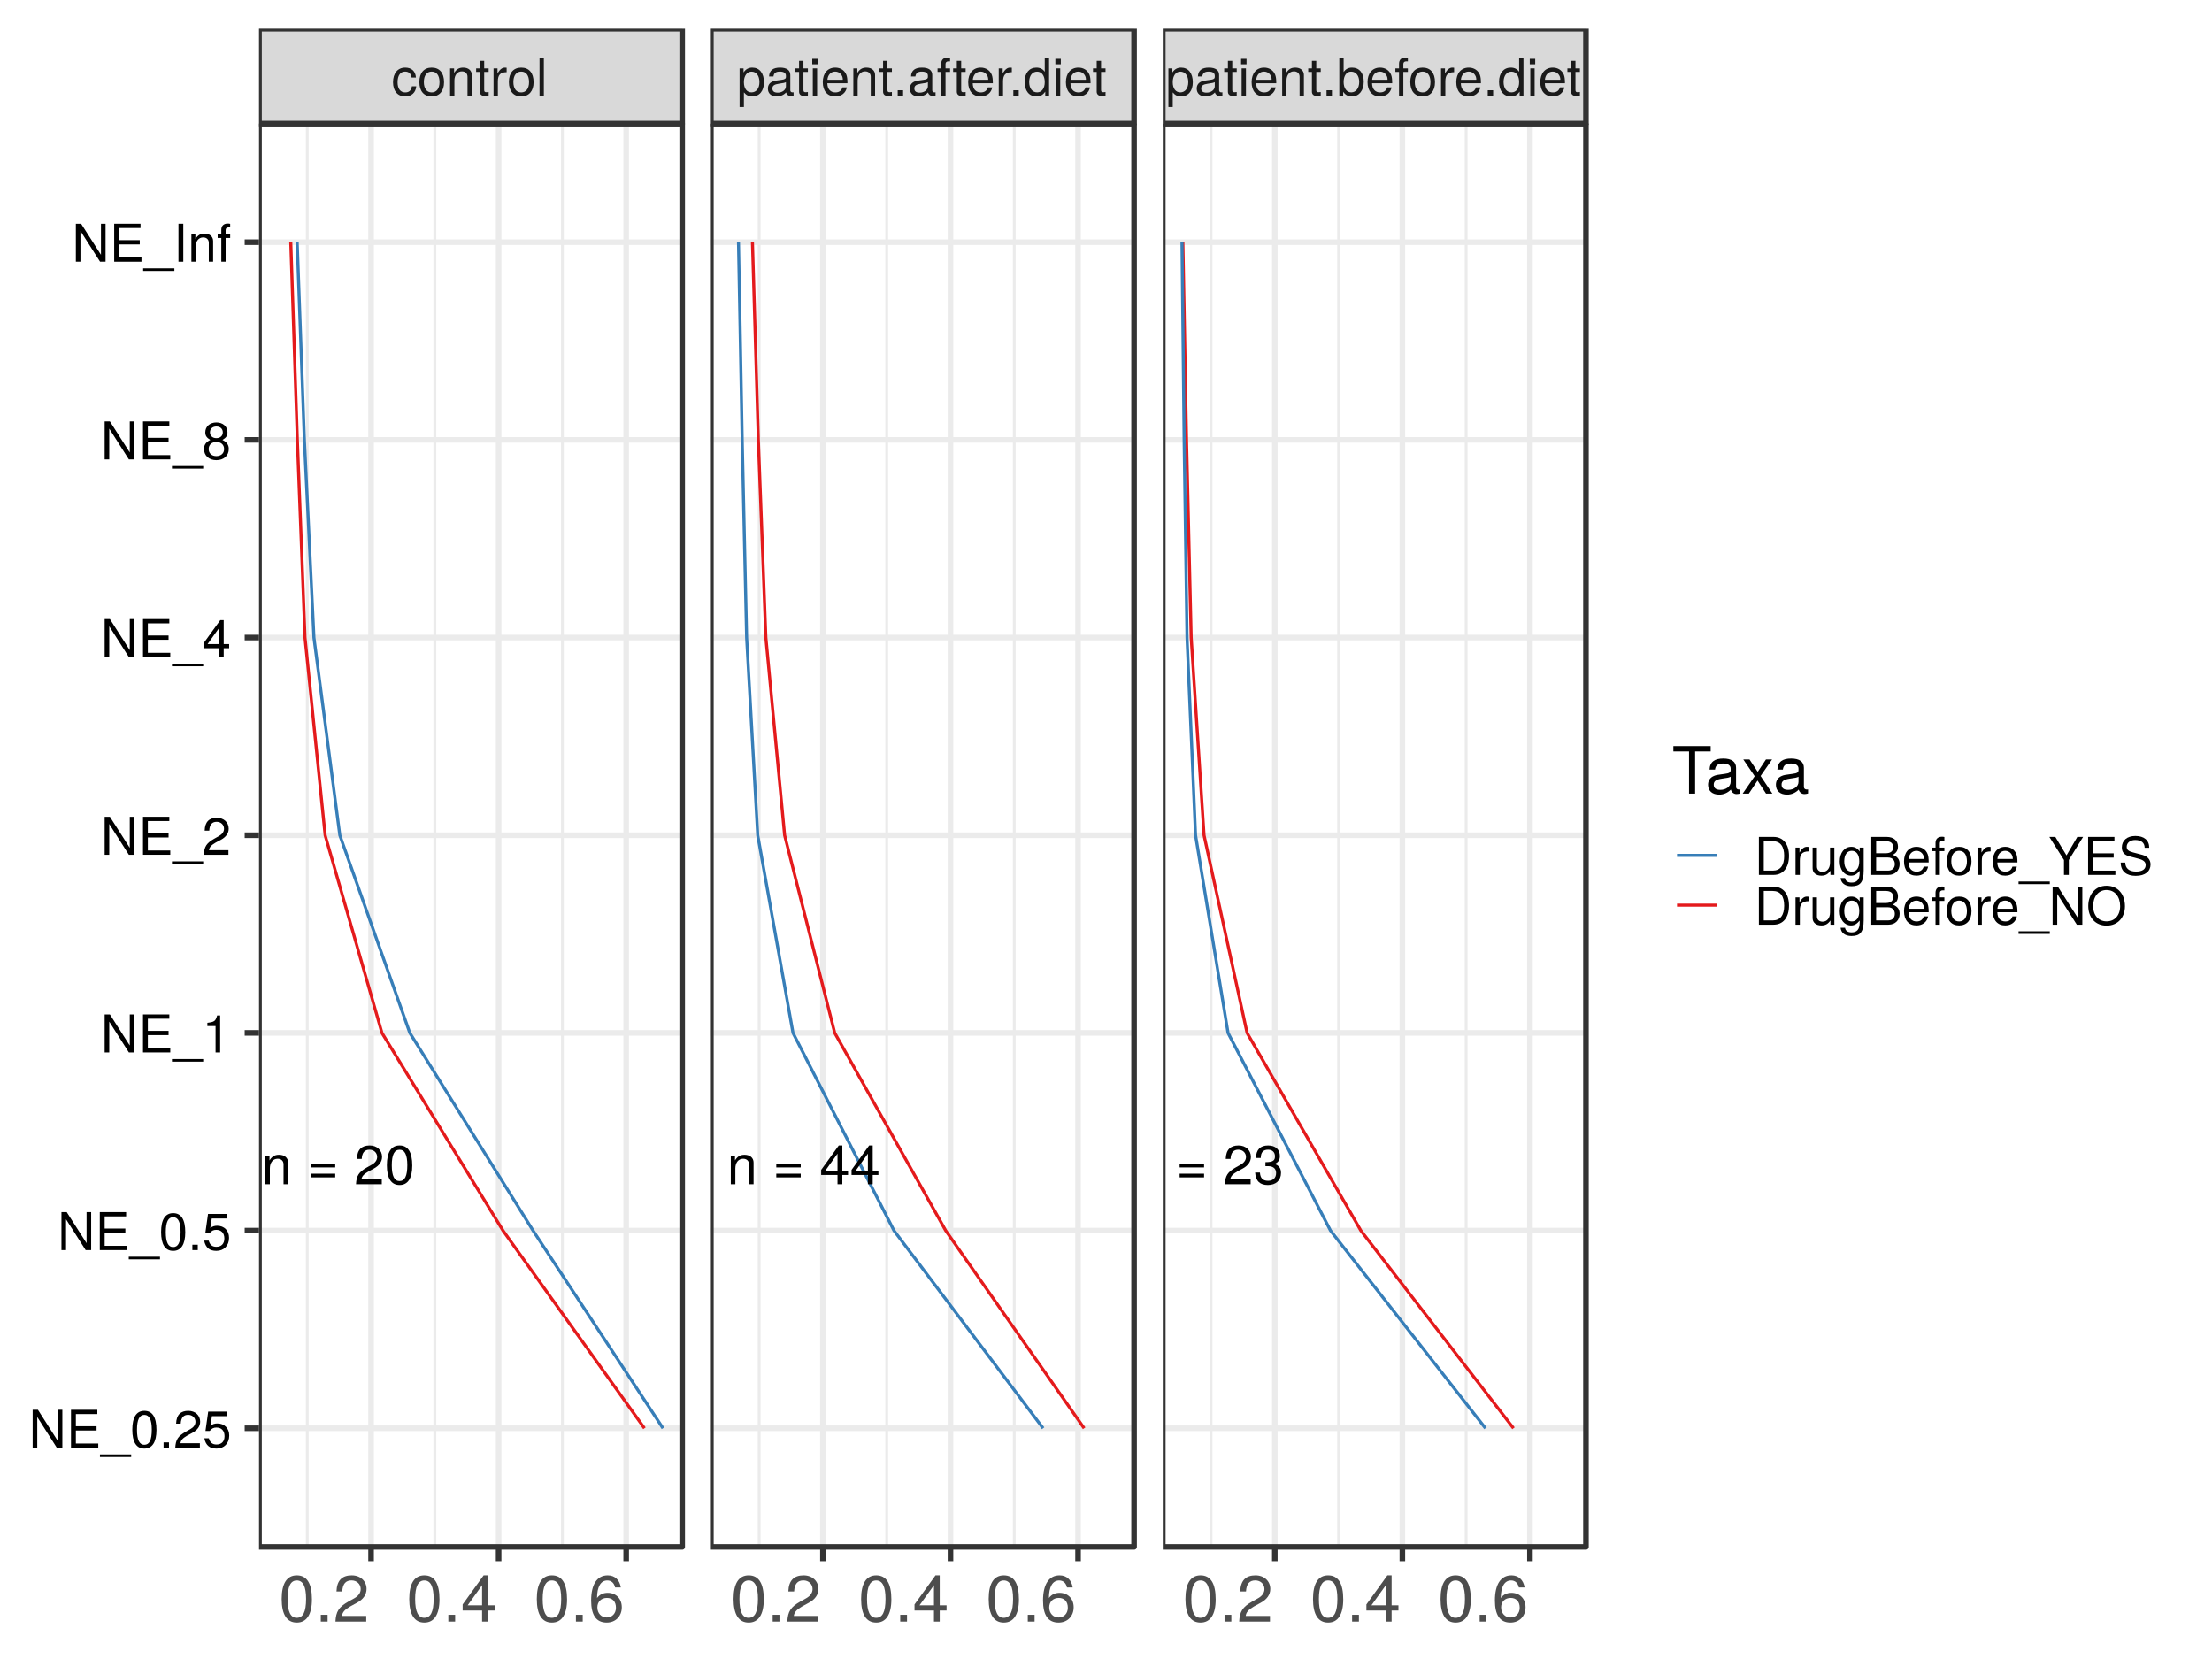 <?xml version="1.0" encoding="UTF-8"?>
<svg xmlns="http://www.w3.org/2000/svg" xmlns:xlink="http://www.w3.org/1999/xlink" width="768pt" height="576pt" viewBox="0 0 768 576" version="1.1">
<defs>
<g>
<symbol overflow="visible" id="glyph0-0">
<path style="stroke:none;" d=""/>
</symbol>
<symbol overflow="visible" id="glyph0-1">
<path style="stroke:none;" d="M 9.234 0 L 9.234 -7.516 C 9.234 -9.156 8 -10.219 6.094 -10.219 C 4.609 -10.219 3.656 -9.656 2.781 -8.266 L 2.781 -9.938 L 1.328 -9.938 L 1.328 0 L 2.906 0 L 2.906 -5.484 C 2.906 -7.516 4 -8.844 5.609 -8.844 C 6.859 -8.844 7.656 -8.078 7.656 -6.891 L 7.656 0 Z M 9.234 0 "/>
</symbol>
<symbol overflow="visible" id="glyph0-2">
<path style="stroke:none;" d=""/>
</symbol>
<symbol overflow="visible" id="glyph0-3">
<path style="stroke:none;" d="M 9.781 -5.828 L 9.781 -7.109 L 1.297 -7.109 L 1.297 -5.828 Z M 9.781 -2.375 L 9.781 -3.656 L 1.297 -3.656 L 1.297 -2.375 Z M 9.781 -2.375 "/>
</symbol>
<symbol overflow="visible" id="glyph0-4">
<path style="stroke:none;" d="M 9.688 -9.5 C 9.688 -11.781 7.922 -13.453 5.391 -13.453 C 2.641 -13.453 1.047 -12.047 0.953 -8.781 L 2.625 -8.781 C 2.75 -11.047 3.688 -11.984 5.328 -11.984 C 6.844 -11.984 7.984 -10.906 7.984 -9.469 C 7.984 -8.406 7.359 -7.5 6.172 -6.812 L 4.422 -5.828 C 1.609 -4.234 0.797 -2.953 0.641 0 L 9.594 0 L 9.594 -1.656 L 2.516 -1.656 C 2.688 -2.75 3.297 -3.453 4.953 -4.422 L 6.844 -5.438 C 8.719 -6.453 9.688 -7.859 9.688 -9.5 Z M 9.688 -9.5 "/>
</symbol>
<symbol overflow="visible" id="glyph0-5">
<path style="stroke:none;" d="M 9.625 -6.469 C 9.625 -11.141 8.141 -13.453 5.219 -13.453 C 2.312 -13.453 0.812 -11.094 0.812 -6.578 C 0.812 -2.047 2.328 0.281 5.219 0.281 C 8.062 0.281 9.625 -2.047 9.625 -6.469 Z M 7.906 -6.625 C 7.906 -2.812 7.031 -1.094 5.172 -1.094 C 3.422 -1.094 2.516 -2.891 2.516 -6.562 C 2.516 -10.25 3.422 -11.969 5.219 -11.969 C 7.016 -11.969 7.906 -10.219 7.906 -6.625 Z M 7.906 -6.625 "/>
</symbol>
<symbol overflow="visible" id="glyph0-6">
<path style="stroke:none;" d="M 9.859 -3.219 L 9.859 -4.719 L 7.875 -4.719 L 7.875 -13.453 L 6.641 -13.453 L 0.531 -4.984 L 0.531 -3.219 L 6.203 -3.219 L 6.203 0 L 7.875 0 L 7.875 -3.219 Z M 6.203 -4.719 L 1.984 -4.719 L 6.203 -10.609 Z M 6.203 -4.719 "/>
</symbol>
<symbol overflow="visible" id="glyph0-7">
<path style="stroke:none;" d="M 9.594 -3.906 C 9.594 -5.531 8.938 -6.484 7.328 -7.031 C 8.578 -7.531 9.203 -8.406 9.203 -9.75 C 9.203 -12.062 7.656 -13.453 5.109 -13.453 C 2.391 -13.453 0.953 -11.969 0.891 -9.109 L 2.562 -9.109 C 2.594 -11.094 3.422 -11.984 5.125 -11.984 C 6.594 -11.984 7.5 -11.109 7.5 -9.688 C 7.5 -8.25 6.859 -7.656 4.188 -7.656 L 4.188 -6.266 L 5.109 -6.266 C 6.938 -6.266 7.891 -5.391 7.891 -3.891 C 7.891 -2.203 6.844 -1.188 5.109 -1.188 C 3.281 -1.188 2.391 -2.109 2.281 -4.062 L 0.609 -4.062 C 0.812 -1.062 2.297 0.281 5.047 0.281 C 7.812 0.281 9.594 -1.359 9.594 -3.906 Z M 9.594 -3.906 "/>
</symbol>
<symbol overflow="visible" id="glyph1-0">
<path style="stroke:none;" d=""/>
</symbol>
<symbol overflow="visible" id="glyph1-1">
<path style="stroke:none;" d="M 8.625 -3.25 L 7.109 -3.25 C 6.859 -1.734 6.078 -1.125 4.797 -1.125 C 3.125 -1.125 2.141 -2.406 2.141 -4.656 C 2.141 -7.016 3.109 -8.359 4.766 -8.359 C 6.031 -8.359 6.828 -7.625 7 -6.297 L 8.516 -6.297 C 8.344 -8.609 6.891 -9.75 4.781 -9.75 C 2.219 -9.75 0.562 -7.797 0.562 -4.656 C 0.562 -1.594 2.188 0.266 4.766 0.266 C 7.016 0.266 8.453 -1.078 8.625 -3.25 Z M 8.625 -3.25 "/>
</symbol>
<symbol overflow="visible" id="glyph1-2">
<path style="stroke:none;" d="M 9.234 -4.672 C 9.234 -7.938 7.656 -9.75 4.922 -9.75 C 2.266 -9.75 0.656 -7.922 0.656 -4.734 C 0.656 -1.562 2.25 0.266 4.938 0.266 C 7.594 0.266 9.234 -1.562 9.234 -4.672 Z M 7.656 -4.688 C 7.656 -2.453 6.609 -1.125 4.938 -1.125 C 3.25 -1.125 2.219 -2.438 2.219 -4.734 C 2.219 -7.016 3.25 -8.359 4.938 -8.359 C 6.641 -8.359 7.656 -7.031 7.656 -4.688 Z M 7.656 -4.688 "/>
</symbol>
<symbol overflow="visible" id="glyph1-3">
<path style="stroke:none;" d="M 8.812 0 L 8.812 -7.172 C 8.812 -8.734 7.641 -9.75 5.812 -9.75 C 4.391 -9.75 3.484 -9.203 2.656 -7.891 L 2.656 -9.484 L 1.266 -9.484 L 1.266 0 L 2.766 0 L 2.766 -5.234 C 2.766 -7.172 3.812 -8.438 5.359 -8.438 C 6.547 -8.438 7.312 -7.703 7.312 -6.562 L 7.312 0 Z M 8.812 0 "/>
</symbol>
<symbol overflow="visible" id="glyph1-4">
<path style="stroke:none;" d="M 4.594 0 L 4.594 -1.266 C 4.391 -1.219 4.156 -1.188 3.875 -1.188 C 3.219 -1.188 3.047 -1.375 3.047 -2.047 L 3.047 -8.25 L 4.594 -8.25 L 4.594 -9.484 L 3.047 -9.484 L 3.047 -12.094 L 1.531 -12.094 L 1.531 -9.484 L 0.25 -9.484 L 0.25 -8.25 L 1.531 -8.25 L 1.531 -1.375 C 1.531 -0.422 2.188 0.125 3.359 0.125 C 3.734 0.125 4.094 0.094 4.594 0 Z M 4.594 0 "/>
</symbol>
<symbol overflow="visible" id="glyph1-5">
<path style="stroke:none;" d="M 5.812 -8.156 L 5.812 -9.703 C 5.562 -9.734 5.422 -9.75 5.234 -9.75 C 4.25 -9.75 3.516 -9.172 2.641 -7.766 L 2.641 -9.484 L 1.266 -9.484 L 1.266 0 L 2.766 0 L 2.766 -4.922 C 2.766 -7.062 3.469 -8.125 5.812 -8.156 Z M 5.812 -8.156 "/>
</symbol>
<symbol overflow="visible" id="glyph1-6">
<path style="stroke:none;" d="M 2.734 0 L 2.734 -13.188 L 1.234 -13.188 L 1.234 0 Z M 2.734 0 "/>
</symbol>
<symbol overflow="visible" id="glyph1-7">
<path style="stroke:none;" d="M 9.469 -4.656 C 9.469 -7.828 7.906 -9.75 5.391 -9.75 C 4.109 -9.75 3.078 -9.172 2.375 -8.047 L 2.375 -9.484 L 1 -9.484 L 1 3.938 L 2.5 3.938 L 2.5 -1.141 C 3.297 -0.156 4.172 0.266 5.406 0.266 C 7.859 0.266 9.469 -1.625 9.469 -4.656 Z M 7.891 -4.688 C 7.891 -2.531 6.781 -1.141 5.141 -1.141 C 3.547 -1.141 2.5 -2.438 2.5 -4.672 C 2.5 -6.891 3.547 -8.344 5.141 -8.344 C 6.797 -8.344 7.891 -6.953 7.891 -4.688 Z M 7.891 -4.688 "/>
</symbol>
<symbol overflow="visible" id="glyph1-8">
<path style="stroke:none;" d="M 9.688 -0.031 L 9.688 -1.172 C 9.516 -1.141 9.438 -1.141 9.359 -1.141 C 8.828 -1.141 8.547 -1.406 8.547 -1.875 L 8.547 -7.172 C 8.547 -8.844 7.312 -9.75 4.969 -9.75 C 2.672 -9.75 1.266 -8.859 1.172 -6.672 L 2.703 -6.672 C 2.828 -7.828 3.516 -8.359 4.922 -8.359 C 6.281 -8.359 7.031 -7.859 7.031 -6.953 L 7.031 -6.547 C 7.031 -5.922 6.656 -5.641 5.469 -5.5 C 3.328 -5.234 3 -5.156 2.422 -4.922 C 1.328 -4.469 0.766 -3.625 0.766 -2.453 C 0.766 -0.734 1.953 0.266 3.875 0.266 C 5.078 0.266 6.266 -0.234 7.094 -1.125 C 7.25 -0.391 7.906 0.125 8.656 0.125 C 8.953 0.125 9.188 0.094 9.688 -0.031 Z M 7.031 -3.281 C 7.031 -1.922 5.656 -1.047 4.203 -1.047 C 3.016 -1.047 2.328 -1.469 2.328 -2.5 C 2.328 -3.484 3 -3.922 4.609 -4.156 C 6.203 -4.375 6.531 -4.453 7.031 -4.688 Z M 7.031 -3.281 "/>
</symbol>
<symbol overflow="visible" id="glyph1-9">
<path style="stroke:none;" d="M 2.766 0 L 2.766 -9.484 L 1.266 -9.484 L 1.266 0 Z M 2.969 -10.906 L 2.969 -12.797 L 1.078 -12.797 L 1.078 -10.906 Z M 2.969 -10.906 "/>
</symbol>
<symbol overflow="visible" id="glyph1-10">
<path style="stroke:none;" d="M 9.281 -4.312 C 9.281 -5.688 9.172 -6.547 8.906 -7.25 C 8.281 -8.812 6.844 -9.75 5.062 -9.75 C 2.422 -9.75 0.719 -7.797 0.719 -4.688 C 0.719 -1.578 2.375 0.266 5.031 0.266 C 7.203 0.266 8.703 -0.953 9.078 -2.875 L 7.562 -2.875 C 7.141 -1.625 6.297 -1.125 5.078 -1.125 C 3.516 -1.125 2.328 -2.141 2.297 -4.312 Z M 7.672 -5.641 C 7.672 -5.641 7.672 -5.578 7.656 -5.531 L 2.328 -5.531 C 2.453 -7.219 3.531 -8.359 5.047 -8.359 C 6.531 -8.359 7.672 -7.125 7.672 -5.641 Z M 7.672 -5.641 "/>
</symbol>
<symbol overflow="visible" id="glyph1-11">
<path style="stroke:none;" d="M 3.453 0 L 3.453 -1.875 L 1.578 -1.875 L 1.578 0 Z M 3.453 0 "/>
</symbol>
<symbol overflow="visible" id="glyph1-12">
<path style="stroke:none;" d="M 4.672 -8.25 L 4.672 -9.484 L 3.094 -9.484 L 3.094 -10.969 C 3.094 -11.594 3.453 -11.922 4.141 -11.922 C 4.266 -11.922 4.328 -11.922 4.672 -11.906 L 4.672 -13.156 C 4.328 -13.234 4.125 -13.25 3.812 -13.25 C 2.422 -13.25 1.594 -12.453 1.594 -11.094 L 1.594 -9.484 L 0.328 -9.484 L 0.328 -8.25 L 1.594 -8.25 L 1.594 0 L 3.094 0 L 3.094 -8.25 Z M 4.672 -8.25 "/>
</symbol>
<symbol overflow="visible" id="glyph1-13">
<path style="stroke:none;" d="M 8.953 0 L 8.953 -13.188 L 7.453 -13.188 L 7.453 -8.281 C 6.828 -9.25 5.812 -9.75 4.547 -9.75 C 2.078 -9.75 0.469 -7.859 0.469 -4.828 C 0.469 -1.625 2.047 0.266 4.594 0.266 C 5.906 0.266 6.797 -0.219 7.625 -1.391 L 7.625 0 Z M 7.453 -4.703 C 7.453 -2.516 6.406 -1.141 4.812 -1.141 C 3.141 -1.141 2.047 -2.531 2.047 -4.734 C 2.047 -6.953 3.141 -8.344 4.797 -8.344 C 6.422 -8.344 7.453 -6.891 7.453 -4.703 Z M 7.453 -4.703 "/>
</symbol>
<symbol overflow="visible" id="glyph1-14">
<path style="stroke:none;" d="M 9.469 -4.844 C 9.469 -7.922 7.906 -9.75 5.406 -9.75 C 4.109 -9.75 3.188 -9.266 2.484 -8.203 L 2.484 -13.188 L 0.984 -13.188 L 0.984 0 L 2.328 0 L 2.328 -1.359 C 3.062 -0.25 4.016 0.266 5.344 0.266 C 7.828 0.266 9.469 -1.766 9.469 -4.844 Z M 7.891 -4.766 C 7.891 -2.609 6.766 -1.141 5.125 -1.141 C 3.531 -1.141 2.484 -2.594 2.484 -4.734 C 2.484 -6.969 3.531 -8.406 5.125 -8.344 C 6.797 -8.344 7.891 -6.875 7.891 -4.766 Z M 7.891 -4.766 "/>
</symbol>
<symbol overflow="visible" id="glyph1-15">
<path style="stroke:none;" d="M 11.688 0 L 11.688 -13.188 L 10.094 -13.188 L 10.094 -2.406 L 3.203 -13.188 L 1.375 -13.188 L 1.375 0 L 2.969 0 L 2.969 -10.688 L 9.781 0 Z M 11.688 0 "/>
</symbol>
<symbol overflow="visible" id="glyph1-16">
<path style="stroke:none;" d="M 11.094 0 L 11.094 -1.484 L 3.312 -1.484 L 3.312 -6 L 10.5 -6 L 10.5 -7.484 L 3.312 -7.484 L 3.312 -11.703 L 10.766 -11.703 L 10.766 -13.188 L 1.625 -13.188 L 1.625 0 Z M 11.094 0 "/>
</symbol>
<symbol overflow="visible" id="glyph1-17">
<path style="stroke:none;" d="M 10.453 3.203 L 10.453 2.297 L -0.391 2.297 L -0.391 3.203 Z M 10.453 3.203 "/>
</symbol>
<symbol overflow="visible" id="glyph1-18">
<path style="stroke:none;" d="M 9.172 -6.172 C 9.172 -10.625 7.766 -12.828 4.969 -12.828 C 2.203 -12.828 0.781 -10.578 0.781 -6.281 C 0.781 -1.953 2.219 0.266 4.969 0.266 C 7.688 0.266 9.172 -1.953 9.172 -6.172 Z M 7.547 -6.312 C 7.547 -2.672 6.719 -1.047 4.938 -1.047 C 3.25 -1.047 2.406 -2.75 2.406 -6.266 C 2.406 -9.766 3.25 -11.422 4.969 -11.422 C 6.688 -11.422 7.547 -9.75 7.547 -6.312 Z M 7.547 -6.312 "/>
</symbol>
<symbol overflow="visible" id="glyph1-19">
<path style="stroke:none;" d="M 9.25 -9.062 C 9.25 -11.234 7.562 -12.828 5.141 -12.828 C 2.516 -12.828 1 -11.484 0.906 -8.375 L 2.5 -8.375 C 2.625 -10.531 3.516 -11.438 5.078 -11.438 C 6.531 -11.438 7.625 -10.406 7.625 -9.031 C 7.625 -8.016 7.016 -7.141 5.875 -6.5 L 4.219 -5.562 C 1.531 -4.031 0.766 -2.828 0.609 0 L 9.156 0 L 9.156 -1.578 L 2.406 -1.578 C 2.562 -2.625 3.141 -3.297 4.719 -4.219 L 6.531 -5.188 C 8.328 -6.156 9.25 -7.484 9.25 -9.062 Z M 9.25 -9.062 "/>
</symbol>
<symbol overflow="visible" id="glyph1-20">
<path style="stroke:none;" d="M 9.281 -4.25 C 9.281 -6.781 7.594 -8.453 5.141 -8.453 C 4.234 -8.453 3.516 -8.219 2.766 -7.672 L 3.281 -10.984 L 8.609 -10.984 L 8.609 -12.562 L 1.984 -12.562 L 1.031 -5.844 L 2.5 -5.844 C 3.234 -6.734 3.859 -7.031 4.844 -7.031 C 6.562 -7.031 7.656 -5.938 7.656 -4.031 C 7.656 -2.188 6.594 -1.141 4.844 -1.141 C 3.453 -1.141 2.609 -1.844 2.219 -3.297 L 0.641 -3.297 C 1.156 -0.734 2.609 0.266 4.891 0.266 C 7.469 0.266 9.281 -1.531 9.281 -4.25 Z M 9.281 -4.25 "/>
</symbol>
<symbol overflow="visible" id="glyph1-21">
<path style="stroke:none;" d="M 6.281 0 L 6.281 -12.828 L 5.234 -12.828 C 4.672 -10.859 4.312 -10.578 1.844 -10.281 L 1.844 -9.141 L 4.688 -9.141 L 4.688 0 Z M 6.281 0 "/>
</symbol>
<symbol overflow="visible" id="glyph1-22">
<path style="stroke:none;" d="M 9.406 -3.078 L 9.406 -4.5 L 7.516 -4.5 L 7.516 -12.828 L 6.328 -12.828 L 0.5 -4.766 L 0.5 -3.078 L 5.922 -3.078 L 5.922 0 L 7.516 0 L 7.516 -3.078 Z M 5.922 -4.5 L 1.906 -4.5 L 5.922 -10.109 Z M 5.922 -4.5 "/>
</symbol>
<symbol overflow="visible" id="glyph1-23">
<path style="stroke:none;" d="M 9.281 -3.625 C 9.281 -5.047 8.562 -6.047 7.078 -6.75 C 8.391 -7.547 8.828 -8.203 8.828 -9.406 C 8.828 -11.422 7.25 -12.828 4.969 -12.828 C 2.719 -12.828 1.125 -11.422 1.125 -9.406 C 1.125 -8.219 1.562 -7.562 2.859 -6.75 C 1.391 -6.047 0.672 -5.047 0.672 -3.641 C 0.672 -1.281 2.438 0.266 4.969 0.266 C 7.516 0.266 9.281 -1.281 9.281 -3.625 Z M 7.203 -9.375 C 7.203 -8.172 6.312 -7.375 4.969 -7.375 C 3.641 -7.375 2.75 -8.172 2.75 -9.391 C 2.75 -10.625 3.641 -11.422 4.969 -11.422 C 6.328 -11.422 7.203 -10.625 7.203 -9.375 Z M 7.656 -3.594 C 7.656 -2.078 6.562 -1.141 4.938 -1.141 C 3.391 -1.141 2.297 -2.094 2.297 -3.594 C 2.297 -5.109 3.391 -6.047 4.969 -6.047 C 6.562 -6.047 7.656 -5.109 7.656 -3.594 Z M 7.656 -3.594 "/>
</symbol>
<symbol overflow="visible" id="glyph1-24">
<path style="stroke:none;" d="M 3.484 0 L 3.484 -13.188 L 1.812 -13.188 L 1.812 0 Z M 3.484 0 "/>
</symbol>
<symbol overflow="visible" id="glyph1-25">
<path style="stroke:none;" d="M 12.062 -6.609 C 12.062 -10.688 10.047 -13.188 6.688 -13.188 L 1.609 -13.188 L 1.609 0 L 6.688 0 C 10.031 0 12.062 -2.5 12.062 -6.609 Z M 10.391 -6.594 C 10.391 -3.25 9.016 -1.484 6.406 -1.484 L 3.297 -1.484 L 3.297 -11.703 L 6.406 -11.703 C 9.016 -11.703 10.391 -9.953 10.391 -6.594 Z M 10.391 -6.594 "/>
</symbol>
<symbol overflow="visible" id="glyph1-26">
<path style="stroke:none;" d="M 8.719 0 L 8.719 -9.484 L 7.219 -9.484 L 7.219 -4.25 C 7.219 -2.312 6.203 -1.047 4.625 -1.047 C 3.438 -1.047 2.672 -1.766 2.672 -2.906 L 2.672 -9.484 L 1.172 -9.484 L 1.172 -2.312 C 1.172 -0.734 2.359 0.266 4.203 0.266 C 5.594 0.266 6.484 -0.219 7.359 -1.469 L 7.359 0 Z M 8.719 0 "/>
</symbol>
<symbol overflow="visible" id="glyph1-27">
<path style="stroke:none;" d="M 8.844 -1.562 L 8.844 -9.484 L 7.453 -9.484 L 7.453 -8.109 C 6.688 -9.234 5.766 -9.75 4.562 -9.75 C 2.156 -9.75 0.531 -7.719 0.531 -4.656 C 0.531 -1.672 2.203 0.266 4.438 0.266 C 5.625 0.266 6.453 -0.234 7.453 -1.422 L 7.453 -0.797 C 7.453 1.719 6.422 2.672 4.672 2.672 C 3.469 2.672 2.547 2.25 2.375 1.078 L 0.828 1.078 C 1 2.875 2.391 3.938 4.609 3.938 C 7.578 3.938 8.844 2.625 8.844 -1.562 Z M 7.312 -4.688 C 7.312 -2.422 6.328 -1.125 4.734 -1.125 C 3.094 -1.125 2.094 -2.438 2.094 -4.734 C 2.094 -7.016 3.109 -8.359 4.719 -8.359 C 6.344 -8.359 7.312 -6.984 7.312 -4.688 Z M 7.312 -4.688 "/>
</symbol>
<symbol overflow="visible" id="glyph1-28">
<path style="stroke:none;" d="M 11.266 -3.766 C 11.266 -5.359 10.547 -6.312 8.859 -6.969 C 10.062 -7.531 10.688 -8.5 10.688 -9.844 C 10.688 -11.766 9.281 -13.188 6.781 -13.188 L 1.422 -13.188 L 1.422 0 L 7.375 0 C 9.75 0 11.266 -1.594 11.266 -3.766 Z M 9.016 -9.609 C 9.016 -8.266 8.234 -7.516 6.375 -7.516 L 3.109 -7.516 L 3.109 -11.703 L 6.375 -11.703 C 8.234 -11.703 9.016 -10.953 9.016 -9.609 Z M 9.594 -3.75 C 9.594 -2.484 8.812 -1.484 7.219 -1.484 L 3.109 -1.484 L 3.109 -6.031 L 7.219 -6.031 C 8.812 -6.031 9.594 -5.031 9.594 -3.75 Z M 9.594 -3.75 "/>
</symbol>
<symbol overflow="visible" id="glyph1-29">
<path style="stroke:none;" d="M 11.953 -13.188 L 9.953 -13.188 L 6.188 -6.766 L 2.312 -13.188 L 0.234 -13.188 L 5.312 -5.172 L 5.312 0 L 7 0 L 7 -5.172 Z M 11.953 -13.188 "/>
</symbol>
<symbol overflow="visible" id="glyph1-30">
<path style="stroke:none;" d="M 11.234 -3.625 C 11.234 -5.25 10.219 -6.438 8.438 -6.938 L 5.125 -7.812 C 3.531 -8.234 2.953 -8.75 2.953 -9.766 C 2.953 -11.109 4.125 -12.109 5.906 -12.109 C 8 -12.109 9.188 -11.141 9.188 -9.422 L 10.781 -9.422 C 10.781 -12.016 9 -13.516 5.953 -13.516 C 3.062 -13.516 1.266 -11.922 1.266 -9.531 C 1.266 -7.922 2.109 -6.906 3.859 -6.453 L 7.125 -5.594 C 8.797 -5.156 9.547 -4.484 9.547 -3.453 C 9.547 -2.016 8.469 -1.156 6.188 -1.156 C 3.688 -1.156 2.453 -2.406 2.453 -4.281 L 0.875 -4.281 C 0.875 -1.172 2.969 0.328 6.078 0.328 C 9.422 0.328 11.234 -1.266 11.234 -3.625 Z M 11.234 -3.625 "/>
</symbol>
<symbol overflow="visible" id="glyph1-31">
<path style="stroke:none;" d="M 13.422 -6.391 C 13.422 -10.641 10.906 -13.516 7.031 -13.516 C 3.25 -13.516 0.688 -10.625 0.688 -6.5 C 0.688 -2.375 3.25 0.328 7.062 0.328 C 10.922 0.328 13.422 -2.516 13.422 -6.391 Z M 11.75 -6.422 C 11.75 -3.234 9.844 -1.156 7.062 -1.156 C 4.25 -1.156 2.375 -3.234 2.375 -6.5 C 2.375 -9.75 4.25 -12.031 7.031 -12.031 C 9.891 -12.031 11.75 -9.75 11.75 -6.422 Z M 11.75 -6.422 "/>
</symbol>
<symbol overflow="visible" id="glyph2-0">
<path style="stroke:none;" d=""/>
</symbol>
<symbol overflow="visible" id="glyph2-1">
<path style="stroke:none;" d="M 11.469 -7.719 C 11.469 -13.281 9.703 -16.047 6.219 -16.047 C 2.766 -16.047 0.969 -13.234 0.969 -7.844 C 0.969 -2.438 2.781 0.344 6.219 0.344 C 9.609 0.344 11.469 -2.438 11.469 -7.719 Z M 9.438 -7.891 C 9.438 -3.344 8.391 -1.312 6.172 -1.312 C 4.078 -1.312 3.016 -3.438 3.016 -7.828 C 3.016 -12.219 4.078 -14.281 6.219 -14.281 C 8.375 -14.281 9.438 -12.188 9.438 -7.891 Z M 9.438 -7.891 "/>
</symbol>
<symbol overflow="visible" id="glyph2-2">
<path style="stroke:none;" d="M 4.328 0 L 4.328 -2.359 L 1.969 -2.359 L 1.969 0 Z M 4.328 0 "/>
</symbol>
<symbol overflow="visible" id="glyph2-3">
<path style="stroke:none;" d="M 11.562 -11.328 C 11.562 -14.047 9.453 -16.047 6.422 -16.047 C 3.141 -16.047 1.25 -14.359 1.125 -10.469 L 3.125 -10.469 C 3.281 -13.172 4.391 -14.297 6.359 -14.297 C 8.172 -14.297 9.531 -13.016 9.531 -11.297 C 9.531 -10.016 8.781 -8.938 7.359 -8.125 L 5.266 -6.953 C 1.922 -5.047 0.953 -3.531 0.766 0 L 11.453 0 L 11.453 -1.969 L 3.016 -1.969 C 3.219 -3.281 3.938 -4.125 5.906 -5.266 L 8.172 -6.5 C 10.406 -7.688 11.562 -9.359 11.562 -11.328 Z M 11.562 -11.328 "/>
</symbol>
<symbol overflow="visible" id="glyph2-4">
<path style="stroke:none;" d="M 11.766 -3.844 L 11.766 -5.641 L 9.391 -5.641 L 9.391 -16.047 L 7.922 -16.047 L 0.641 -5.953 L 0.641 -3.844 L 7.391 -3.844 L 7.391 0 L 9.391 0 L 9.391 -3.844 Z M 7.391 -5.641 L 2.375 -5.641 L 7.391 -12.641 Z M 7.391 -5.641 "/>
</symbol>
<symbol overflow="visible" id="glyph2-5">
<path style="stroke:none;" d="M 11.609 -4.984 C 11.609 -7.969 9.578 -9.984 6.703 -9.984 C 5.109 -9.984 3.875 -9.359 3.016 -8.188 C 3.031 -12.109 4.297 -14.281 6.578 -14.281 C 7.984 -14.281 8.953 -13.391 9.281 -11.859 L 11.266 -11.859 C 10.875 -14.484 9.156 -16.047 6.719 -16.047 C 2.984 -16.047 0.969 -12.891 0.969 -7.312 C 0.969 -2.312 2.688 0.344 6.359 0.344 C 9.406 0.344 11.609 -1.828 11.609 -4.984 Z M 9.578 -4.812 C 9.578 -2.812 8.219 -1.422 6.375 -1.422 C 4.531 -1.422 3.125 -2.875 3.125 -4.938 C 3.125 -6.922 4.484 -8.219 6.453 -8.219 C 8.375 -8.219 9.578 -6.969 9.578 -4.812 Z M 9.578 -4.812 "/>
</symbol>
<symbol overflow="visible" id="glyph2-6">
<path style="stroke:none;" d="M 13.422 -14.641 L 13.422 -16.5 L 0.469 -16.5 L 0.469 -14.641 L 5.906 -14.641 L 5.906 0 L 8.016 0 L 8.016 -14.641 Z M 13.422 -14.641 "/>
</symbol>
<symbol overflow="visible" id="glyph2-7">
<path style="stroke:none;" d="M 12.109 -0.047 L 12.109 -1.469 C 11.906 -1.422 11.812 -1.422 11.703 -1.422 C 11.047 -1.422 10.672 -1.766 10.672 -2.359 L 10.672 -8.953 C 10.672 -11.062 9.141 -12.188 6.219 -12.188 C 3.344 -12.188 1.578 -11.094 1.469 -8.344 L 3.375 -8.344 C 3.531 -9.797 4.391 -10.453 6.156 -10.453 C 7.844 -10.453 8.797 -9.812 8.797 -8.688 L 8.797 -8.188 C 8.797 -7.391 8.328 -7.062 6.828 -6.875 C 4.156 -6.531 3.75 -6.453 3.031 -6.156 C 1.656 -5.594 0.953 -4.531 0.953 -3.078 C 0.953 -0.922 2.438 0.344 4.844 0.344 C 6.359 0.344 7.828 -0.297 8.875 -1.406 C 9.078 -0.5 9.891 0.156 10.812 0.156 C 11.203 0.156 11.5 0.109 12.109 -0.047 Z M 8.797 -4.094 C 8.797 -2.391 7.078 -1.312 5.25 -1.312 C 3.781 -1.312 2.922 -1.828 2.922 -3.125 C 2.922 -4.359 3.75 -4.906 5.766 -5.203 C 7.766 -5.469 8.172 -5.562 8.797 -5.859 Z M 8.797 -4.094 "/>
</symbol>
<symbol overflow="visible" id="glyph2-8">
<path style="stroke:none;" d="M 10.703 0 L 6.609 -6.125 L 10.594 -11.859 L 8.469 -11.859 L 5.609 -7.562 L 2.766 -11.859 L 0.609 -11.859 L 4.562 -6.047 L 0.391 0 L 2.531 0 L 5.547 -4.547 L 8.5 0 Z M 10.703 0 "/>
</symbol>
</g>
<clipPath id="clip1">
  <path d="M 89.93 42.902 L 237 42.902 L 237 538 L 89.93 538 Z M 89.93 42.902 "/>
</clipPath>
<clipPath id="clip2">
  <path d="M 106 42.902 L 108 42.902 L 108 538 L 106 538 Z M 106 42.902 "/>
</clipPath>
<clipPath id="clip3">
  <path d="M 150 42.902 L 152 42.902 L 152 538 L 150 538 Z M 150 42.902 "/>
</clipPath>
<clipPath id="clip4">
  <path d="M 194 42.902 L 196 42.902 L 196 538 L 194 538 Z M 194 42.902 "/>
</clipPath>
<clipPath id="clip5">
  <path d="M 89.93 494 L 237.855 494 L 237.855 497 L 89.93 497 Z M 89.93 494 "/>
</clipPath>
<clipPath id="clip6">
  <path d="M 89.93 426 L 237.855 426 L 237.855 429 L 89.93 429 Z M 89.93 426 "/>
</clipPath>
<clipPath id="clip7">
  <path d="M 89.93 357 L 237.855 357 L 237.855 360 L 89.93 360 Z M 89.93 357 "/>
</clipPath>
<clipPath id="clip8">
  <path d="M 89.93 289 L 237.855 289 L 237.855 291 L 89.93 291 Z M 89.93 289 "/>
</clipPath>
<clipPath id="clip9">
  <path d="M 89.93 220 L 237.855 220 L 237.855 223 L 89.93 223 Z M 89.93 220 "/>
</clipPath>
<clipPath id="clip10">
  <path d="M 89.93 151 L 237.855 151 L 237.855 154 L 89.93 154 Z M 89.93 151 "/>
</clipPath>
<clipPath id="clip11">
  <path d="M 89.93 83 L 237.855 83 L 237.855 86 L 89.93 86 Z M 89.93 83 "/>
</clipPath>
<clipPath id="clip12">
  <path d="M 127 42.902 L 130 42.902 L 130 538.07 L 127 538.07 Z M 127 42.902 "/>
</clipPath>
<clipPath id="clip13">
  <path d="M 172 42.902 L 175 42.902 L 175 538.07 L 172 538.07 Z M 172 42.902 "/>
</clipPath>
<clipPath id="clip14">
  <path d="M 216 42.902 L 219 42.902 L 219 538.07 L 216 538.07 Z M 216 42.902 "/>
</clipPath>
<clipPath id="clip15">
  <path d="M 89.93 42.902 L 237.855 42.902 L 237.855 538.07 L 89.93 538.07 Z M 89.93 42.902 "/>
</clipPath>
<clipPath id="clip16">
  <path d="M 246.82 42.902 L 394 42.902 L 394 538 L 246.82 538 Z M 246.82 42.902 "/>
</clipPath>
<clipPath id="clip17">
  <path d="M 263 42.902 L 265 42.902 L 265 538 L 263 538 Z M 263 42.902 "/>
</clipPath>
<clipPath id="clip18">
  <path d="M 307 42.902 L 309 42.902 L 309 538 L 307 538 Z M 307 42.902 "/>
</clipPath>
<clipPath id="clip19">
  <path d="M 351 42.902 L 353 42.902 L 353 538 L 351 538 Z M 351 42.902 "/>
</clipPath>
<clipPath id="clip20">
  <path d="M 246.82 494 L 394.746 494 L 394.746 497 L 246.82 497 Z M 246.82 494 "/>
</clipPath>
<clipPath id="clip21">
  <path d="M 246.82 426 L 394.746 426 L 394.746 429 L 246.82 429 Z M 246.82 426 "/>
</clipPath>
<clipPath id="clip22">
  <path d="M 246.82 357 L 394.746 357 L 394.746 360 L 246.82 360 Z M 246.82 357 "/>
</clipPath>
<clipPath id="clip23">
  <path d="M 246.82 289 L 394.746 289 L 394.746 291 L 246.82 291 Z M 246.82 289 "/>
</clipPath>
<clipPath id="clip24">
  <path d="M 246.82 220 L 394.746 220 L 394.746 223 L 246.82 223 Z M 246.82 220 "/>
</clipPath>
<clipPath id="clip25">
  <path d="M 246.82 151 L 394.746 151 L 394.746 154 L 246.82 154 Z M 246.82 151 "/>
</clipPath>
<clipPath id="clip26">
  <path d="M 246.82 83 L 394.746 83 L 394.746 86 L 246.82 86 Z M 246.82 83 "/>
</clipPath>
<clipPath id="clip27">
  <path d="M 284 42.902 L 287 42.902 L 287 538.07 L 284 538.07 Z M 284 42.902 "/>
</clipPath>
<clipPath id="clip28">
  <path d="M 329 42.902 L 331 42.902 L 331 538.07 L 329 538.07 Z M 329 42.902 "/>
</clipPath>
<clipPath id="clip29">
  <path d="M 373 42.902 L 376 42.902 L 376 538.07 L 373 538.07 Z M 373 42.902 "/>
</clipPath>
<clipPath id="clip30">
  <path d="M 246.82 42.902 L 394.746 42.902 L 394.746 538.07 L 246.82 538.07 Z M 246.82 42.902 "/>
</clipPath>
<clipPath id="clip31">
  <path d="M 403.711 42.902 L 551 42.902 L 551 538 L 403.711 538 Z M 403.711 42.902 "/>
</clipPath>
<clipPath id="clip32">
  <path d="M 419 42.902 L 421 42.902 L 421 538 L 419 538 Z M 419 42.902 "/>
</clipPath>
<clipPath id="clip33">
  <path d="M 464 42.902 L 466 42.902 L 466 538 L 464 538 Z M 464 42.902 "/>
</clipPath>
<clipPath id="clip34">
  <path d="M 508 42.902 L 510 42.902 L 510 538 L 508 538 Z M 508 42.902 "/>
</clipPath>
<clipPath id="clip35">
  <path d="M 403.711 494 L 551.637 494 L 551.637 497 L 403.711 497 Z M 403.711 494 "/>
</clipPath>
<clipPath id="clip36">
  <path d="M 403.711 426 L 551.637 426 L 551.637 429 L 403.711 429 Z M 403.711 426 "/>
</clipPath>
<clipPath id="clip37">
  <path d="M 403.711 357 L 551.637 357 L 551.637 360 L 403.711 360 Z M 403.711 357 "/>
</clipPath>
<clipPath id="clip38">
  <path d="M 403.711 289 L 551.637 289 L 551.637 291 L 403.711 291 Z M 403.711 289 "/>
</clipPath>
<clipPath id="clip39">
  <path d="M 403.711 220 L 551.637 220 L 551.637 223 L 403.711 223 Z M 403.711 220 "/>
</clipPath>
<clipPath id="clip40">
  <path d="M 403.711 151 L 551.637 151 L 551.637 154 L 403.711 154 Z M 403.711 151 "/>
</clipPath>
<clipPath id="clip41">
  <path d="M 403.711 83 L 551.637 83 L 551.637 86 L 403.711 86 Z M 403.711 83 "/>
</clipPath>
<clipPath id="clip42">
  <path d="M 441 42.902 L 444 42.902 L 444 538.07 L 441 538.07 Z M 441 42.902 "/>
</clipPath>
<clipPath id="clip43">
  <path d="M 485 42.902 L 488 42.902 L 488 538.07 L 485 538.07 Z M 485 42.902 "/>
</clipPath>
<clipPath id="clip44">
  <path d="M 530 42.902 L 533 42.902 L 533 538.07 L 530 538.07 Z M 530 42.902 "/>
</clipPath>
<clipPath id="clip45">
  <path d="M 403.711 397 L 445 397 L 445 412 L 403.711 412 Z M 403.711 397 "/>
</clipPath>
<clipPath id="clip46">
  <path d="M 403.711 42.902 L 551.637 42.902 L 551.637 538.07 L 403.711 538.07 Z M 403.711 42.902 "/>
</clipPath>
<clipPath id="clip47">
  <path d="M 89.93 9.961 L 237 9.961 L 237 43 L 89.93 43 Z M 89.93 9.961 "/>
</clipPath>
<clipPath id="clip48">
  <path d="M 89.93 9.961 L 237.855 9.961 L 237.855 43.902 L 89.93 43.902 Z M 89.93 9.961 "/>
</clipPath>
<clipPath id="clip49">
  <path d="M 246.82 9.961 L 394 9.961 L 394 43 L 246.82 43 Z M 246.82 9.961 "/>
</clipPath>
<clipPath id="clip50">
  <path d="M 246.82 9.961 L 394.746 9.961 L 394.746 43.902 L 246.82 43.902 Z M 246.82 9.961 "/>
</clipPath>
<clipPath id="clip51">
  <path d="M 403.711 9.961 L 551 9.961 L 551 43 L 403.711 43 Z M 403.711 9.961 "/>
</clipPath>
<clipPath id="clip52">
  <path d="M 403.711 9.961 L 551.637 9.961 L 551.637 43.902 L 403.711 43.902 Z M 403.711 9.961 "/>
</clipPath>
</defs>
<g id="surface3029">
<rect x="0" y="0" width="768" height="576" style="fill:rgb(100%,100%,100%);fill-opacity:1;stroke:none;"/>
<rect x="0" y="0" width="768" height="576" style="fill:rgb(100%,100%,100%);fill-opacity:1;stroke:none;"/>
<path style="fill:none;stroke-width:1.94;stroke-linecap:round;stroke-linejoin:round;stroke:rgb(100%,100%,100%);stroke-opacity:1;stroke-miterlimit:10;" d="M 0 576 L 768 576 L 768 0 L 0 0 Z M 0 576 "/>
<g clip-path="url(#clip1)" clip-rule="nonzero">
<path style=" stroke:none;fill-rule:nonzero;fill:rgb(100%,100%,100%);fill-opacity:1;" d="M 89.93 537.07 L 236.855 537.07 L 236.855 42.902 L 89.93 42.902 Z M 89.93 537.07 "/>
</g>
<g clip-path="url(#clip2)" clip-rule="nonzero">
<path style="fill:none;stroke-width:0.97;stroke-linecap:butt;stroke-linejoin:round;stroke:rgb(92.157%,92.157%,92.157%);stroke-opacity:1;stroke-miterlimit:10;" d="M 106.688 537.07 L 106.688 42.902 "/>
</g>
<g clip-path="url(#clip3)" clip-rule="nonzero">
<path style="fill:none;stroke-width:0.97;stroke-linecap:butt;stroke-linejoin:round;stroke:rgb(92.157%,92.157%,92.157%);stroke-opacity:1;stroke-miterlimit:10;" d="M 150.973 537.07 L 150.973 42.902 "/>
</g>
<g clip-path="url(#clip4)" clip-rule="nonzero">
<path style="fill:none;stroke-width:0.97;stroke-linecap:butt;stroke-linejoin:round;stroke:rgb(92.157%,92.157%,92.157%);stroke-opacity:1;stroke-miterlimit:10;" d="M 195.262 537.07 L 195.262 42.902 "/>
</g>
<g clip-path="url(#clip5)" clip-rule="nonzero">
<path style="fill:none;stroke-width:1.94;stroke-linecap:butt;stroke-linejoin:round;stroke:rgb(92.157%,92.157%,92.157%);stroke-opacity:1;stroke-miterlimit:10;" d="M 89.93 495.891 L 236.855 495.891 "/>
</g>
<g clip-path="url(#clip6)" clip-rule="nonzero">
<path style="fill:none;stroke-width:1.94;stroke-linecap:butt;stroke-linejoin:round;stroke:rgb(92.157%,92.157%,92.157%);stroke-opacity:1;stroke-miterlimit:10;" d="M 89.93 427.254 L 236.855 427.254 "/>
</g>
<g clip-path="url(#clip7)" clip-rule="nonzero">
<path style="fill:none;stroke-width:1.94;stroke-linecap:butt;stroke-linejoin:round;stroke:rgb(92.157%,92.157%,92.157%);stroke-opacity:1;stroke-miterlimit:10;" d="M 89.93 358.621 L 236.855 358.621 "/>
</g>
<g clip-path="url(#clip8)" clip-rule="nonzero">
<path style="fill:none;stroke-width:1.94;stroke-linecap:butt;stroke-linejoin:round;stroke:rgb(92.157%,92.157%,92.157%);stroke-opacity:1;stroke-miterlimit:10;" d="M 89.93 289.988 L 236.855 289.988 "/>
</g>
<g clip-path="url(#clip9)" clip-rule="nonzero">
<path style="fill:none;stroke-width:1.94;stroke-linecap:butt;stroke-linejoin:round;stroke:rgb(92.157%,92.157%,92.157%);stroke-opacity:1;stroke-miterlimit:10;" d="M 89.93 221.352 L 236.855 221.352 "/>
</g>
<g clip-path="url(#clip10)" clip-rule="nonzero">
<path style="fill:none;stroke-width:1.94;stroke-linecap:butt;stroke-linejoin:round;stroke:rgb(92.157%,92.157%,92.157%);stroke-opacity:1;stroke-miterlimit:10;" d="M 89.93 152.719 L 236.855 152.719 "/>
</g>
<g clip-path="url(#clip11)" clip-rule="nonzero">
<path style="fill:none;stroke-width:1.94;stroke-linecap:butt;stroke-linejoin:round;stroke:rgb(92.157%,92.157%,92.157%);stroke-opacity:1;stroke-miterlimit:10;" d="M 89.93 84.082 L 236.855 84.082 "/>
</g>
<g clip-path="url(#clip12)" clip-rule="nonzero">
<path style="fill:none;stroke-width:1.94;stroke-linecap:butt;stroke-linejoin:round;stroke:rgb(92.157%,92.157%,92.157%);stroke-opacity:1;stroke-miterlimit:10;" d="M 128.832 537.07 L 128.832 42.902 "/>
</g>
<g clip-path="url(#clip13)" clip-rule="nonzero">
<path style="fill:none;stroke-width:1.94;stroke-linecap:butt;stroke-linejoin:round;stroke:rgb(92.157%,92.157%,92.157%);stroke-opacity:1;stroke-miterlimit:10;" d="M 173.117 537.07 L 173.117 42.902 "/>
</g>
<g clip-path="url(#clip14)" clip-rule="nonzero">
<path style="fill:none;stroke-width:1.94;stroke-linecap:butt;stroke-linejoin:round;stroke:rgb(92.157%,92.157%,92.157%);stroke-opacity:1;stroke-miterlimit:10;" d="M 217.406 537.07 L 217.406 42.902 "/>
</g>
<path style="fill:none;stroke-width:1.067;stroke-linecap:butt;stroke-linejoin:round;stroke:rgb(89.412%,10.196%,10.98%);stroke-opacity:1;stroke-miterlimit:10;" d="M 223.75 495.891 L 174.637 427.254 L 132.609 358.621 L 112.887 289.988 L 105.887 221.352 L 103.238 152.719 L 100.957 84.082 "/>
<path style="fill:none;stroke-width:1.067;stroke-linecap:butt;stroke-linejoin:round;stroke:rgb(21.569%,49.412%,72.157%);stroke-opacity:1;stroke-miterlimit:10;" d="M 230.18 495.891 L 185.07 427.254 L 142.285 358.621 L 117.984 289.988 L 108.996 221.352 L 105.676 152.719 L 103.176 84.082 "/>
<g style="fill:rgb(0%,0%,0%);fill-opacity:1;">
  <use xlink:href="#glyph0-1" x="90.789" y="411.154"/>
  <use xlink:href="#glyph0-2" x="101.336" y="411.154"/>
  <use xlink:href="#glyph0-3" x="106.609" y="411.154"/>
  <use xlink:href="#glyph0-2" x="117.688" y="411.154"/>
  <use xlink:href="#glyph0-4" x="122.961" y="411.154"/>
  <use xlink:href="#glyph0-5" x="133.508" y="411.154"/>
</g>
<g clip-path="url(#clip15)" clip-rule="nonzero">
<path style="fill:none;stroke-width:1.94;stroke-linecap:round;stroke-linejoin:round;stroke:rgb(20%,20%,20%);stroke-opacity:1;stroke-miterlimit:10;" d="M 89.93 537.07 L 236.855 537.07 L 236.855 42.902 L 89.93 42.902 Z M 89.93 537.07 "/>
</g>
<g clip-path="url(#clip16)" clip-rule="nonzero">
<path style=" stroke:none;fill-rule:nonzero;fill:rgb(100%,100%,100%);fill-opacity:1;" d="M 246.82 537.07 L 393.746 537.07 L 393.746 42.902 L 246.82 42.902 Z M 246.82 537.07 "/>
</g>
<g clip-path="url(#clip17)" clip-rule="nonzero">
<path style="fill:none;stroke-width:0.97;stroke-linecap:butt;stroke-linejoin:round;stroke:rgb(92.157%,92.157%,92.157%);stroke-opacity:1;stroke-miterlimit:10;" d="M 263.578 537.07 L 263.578 42.902 "/>
</g>
<g clip-path="url(#clip18)" clip-rule="nonzero">
<path style="fill:none;stroke-width:0.97;stroke-linecap:butt;stroke-linejoin:round;stroke:rgb(92.157%,92.157%,92.157%);stroke-opacity:1;stroke-miterlimit:10;" d="M 307.863 537.07 L 307.863 42.902 "/>
</g>
<g clip-path="url(#clip19)" clip-rule="nonzero">
<path style="fill:none;stroke-width:0.97;stroke-linecap:butt;stroke-linejoin:round;stroke:rgb(92.157%,92.157%,92.157%);stroke-opacity:1;stroke-miterlimit:10;" d="M 352.152 537.07 L 352.152 42.902 "/>
</g>
<g clip-path="url(#clip20)" clip-rule="nonzero">
<path style="fill:none;stroke-width:1.94;stroke-linecap:butt;stroke-linejoin:round;stroke:rgb(92.157%,92.157%,92.157%);stroke-opacity:1;stroke-miterlimit:10;" d="M 246.82 495.891 L 393.746 495.891 "/>
</g>
<g clip-path="url(#clip21)" clip-rule="nonzero">
<path style="fill:none;stroke-width:1.94;stroke-linecap:butt;stroke-linejoin:round;stroke:rgb(92.157%,92.157%,92.157%);stroke-opacity:1;stroke-miterlimit:10;" d="M 246.82 427.254 L 393.746 427.254 "/>
</g>
<g clip-path="url(#clip22)" clip-rule="nonzero">
<path style="fill:none;stroke-width:1.94;stroke-linecap:butt;stroke-linejoin:round;stroke:rgb(92.157%,92.157%,92.157%);stroke-opacity:1;stroke-miterlimit:10;" d="M 246.82 358.621 L 393.746 358.621 "/>
</g>
<g clip-path="url(#clip23)" clip-rule="nonzero">
<path style="fill:none;stroke-width:1.94;stroke-linecap:butt;stroke-linejoin:round;stroke:rgb(92.157%,92.157%,92.157%);stroke-opacity:1;stroke-miterlimit:10;" d="M 246.82 289.988 L 393.746 289.988 "/>
</g>
<g clip-path="url(#clip24)" clip-rule="nonzero">
<path style="fill:none;stroke-width:1.94;stroke-linecap:butt;stroke-linejoin:round;stroke:rgb(92.157%,92.157%,92.157%);stroke-opacity:1;stroke-miterlimit:10;" d="M 246.82 221.352 L 393.746 221.352 "/>
</g>
<g clip-path="url(#clip25)" clip-rule="nonzero">
<path style="fill:none;stroke-width:1.94;stroke-linecap:butt;stroke-linejoin:round;stroke:rgb(92.157%,92.157%,92.157%);stroke-opacity:1;stroke-miterlimit:10;" d="M 246.82 152.719 L 393.746 152.719 "/>
</g>
<g clip-path="url(#clip26)" clip-rule="nonzero">
<path style="fill:none;stroke-width:1.94;stroke-linecap:butt;stroke-linejoin:round;stroke:rgb(92.157%,92.157%,92.157%);stroke-opacity:1;stroke-miterlimit:10;" d="M 246.82 84.082 L 393.746 84.082 "/>
</g>
<g clip-path="url(#clip27)" clip-rule="nonzero">
<path style="fill:none;stroke-width:1.94;stroke-linecap:butt;stroke-linejoin:round;stroke:rgb(92.157%,92.157%,92.157%);stroke-opacity:1;stroke-miterlimit:10;" d="M 285.719 537.07 L 285.719 42.902 "/>
</g>
<g clip-path="url(#clip28)" clip-rule="nonzero">
<path style="fill:none;stroke-width:1.94;stroke-linecap:butt;stroke-linejoin:round;stroke:rgb(92.157%,92.157%,92.157%);stroke-opacity:1;stroke-miterlimit:10;" d="M 330.008 537.07 L 330.008 42.902 "/>
</g>
<g clip-path="url(#clip29)" clip-rule="nonzero">
<path style="fill:none;stroke-width:1.94;stroke-linecap:butt;stroke-linejoin:round;stroke:rgb(92.157%,92.157%,92.157%);stroke-opacity:1;stroke-miterlimit:10;" d="M 374.297 537.07 L 374.297 42.902 "/>
</g>
<path style="fill:none;stroke-width:1.067;stroke-linecap:butt;stroke-linejoin:round;stroke:rgb(89.412%,10.196%,10.98%);stroke-opacity:1;stroke-miterlimit:10;" d="M 376.414 495.891 L 328.344 427.254 L 289.812 358.621 L 272.414 289.988 L 265.898 221.352 L 263.289 152.719 L 261.246 84.082 "/>
<path style="fill:none;stroke-width:1.067;stroke-linecap:butt;stroke-linejoin:round;stroke:rgb(21.569%,49.412%,72.157%);stroke-opacity:1;stroke-miterlimit:10;" d="M 362.164 495.891 L 310.383 427.254 L 275.324 358.621 L 263.078 289.988 L 259.227 221.352 L 257.688 152.719 L 256.402 84.082 "/>
<g style="fill:rgb(0%,0%,0%);fill-opacity:1;">
  <use xlink:href="#glyph0-1" x="252.406" y="411.154"/>
  <use xlink:href="#glyph0-2" x="262.953" y="411.154"/>
  <use xlink:href="#glyph0-3" x="268.227" y="411.154"/>
  <use xlink:href="#glyph0-2" x="279.305" y="411.154"/>
  <use xlink:href="#glyph0-6" x="284.578" y="411.154"/>
  <use xlink:href="#glyph0-6" x="295.125" y="411.154"/>
</g>
<g clip-path="url(#clip30)" clip-rule="nonzero">
<path style="fill:none;stroke-width:1.94;stroke-linecap:round;stroke-linejoin:round;stroke:rgb(20%,20%,20%);stroke-opacity:1;stroke-miterlimit:10;" d="M 246.82 537.07 L 393.746 537.07 L 393.746 42.902 L 246.82 42.902 Z M 246.82 537.07 "/>
</g>
<g clip-path="url(#clip31)" clip-rule="nonzero">
<path style=" stroke:none;fill-rule:nonzero;fill:rgb(100%,100%,100%);fill-opacity:1;" d="M 403.711 537.07 L 550.637 537.07 L 550.637 42.902 L 403.711 42.902 Z M 403.711 537.07 "/>
</g>
<g clip-path="url(#clip32)" clip-rule="nonzero">
<path style="fill:none;stroke-width:0.97;stroke-linecap:butt;stroke-linejoin:round;stroke:rgb(92.157%,92.157%,92.157%);stroke-opacity:1;stroke-miterlimit:10;" d="M 420.465 537.07 L 420.465 42.902 "/>
</g>
<g clip-path="url(#clip33)" clip-rule="nonzero">
<path style="fill:none;stroke-width:0.97;stroke-linecap:butt;stroke-linejoin:round;stroke:rgb(92.157%,92.157%,92.157%);stroke-opacity:1;stroke-miterlimit:10;" d="M 464.754 537.07 L 464.754 42.902 "/>
</g>
<g clip-path="url(#clip34)" clip-rule="nonzero">
<path style="fill:none;stroke-width:0.97;stroke-linecap:butt;stroke-linejoin:round;stroke:rgb(92.157%,92.157%,92.157%);stroke-opacity:1;stroke-miterlimit:10;" d="M 509.043 537.07 L 509.043 42.902 "/>
</g>
<g clip-path="url(#clip35)" clip-rule="nonzero">
<path style="fill:none;stroke-width:1.94;stroke-linecap:butt;stroke-linejoin:round;stroke:rgb(92.157%,92.157%,92.157%);stroke-opacity:1;stroke-miterlimit:10;" d="M 403.711 495.891 L 550.637 495.891 "/>
</g>
<g clip-path="url(#clip36)" clip-rule="nonzero">
<path style="fill:none;stroke-width:1.94;stroke-linecap:butt;stroke-linejoin:round;stroke:rgb(92.157%,92.157%,92.157%);stroke-opacity:1;stroke-miterlimit:10;" d="M 403.711 427.254 L 550.637 427.254 "/>
</g>
<g clip-path="url(#clip37)" clip-rule="nonzero">
<path style="fill:none;stroke-width:1.94;stroke-linecap:butt;stroke-linejoin:round;stroke:rgb(92.157%,92.157%,92.157%);stroke-opacity:1;stroke-miterlimit:10;" d="M 403.711 358.621 L 550.637 358.621 "/>
</g>
<g clip-path="url(#clip38)" clip-rule="nonzero">
<path style="fill:none;stroke-width:1.94;stroke-linecap:butt;stroke-linejoin:round;stroke:rgb(92.157%,92.157%,92.157%);stroke-opacity:1;stroke-miterlimit:10;" d="M 403.711 289.988 L 550.637 289.988 "/>
</g>
<g clip-path="url(#clip39)" clip-rule="nonzero">
<path style="fill:none;stroke-width:1.94;stroke-linecap:butt;stroke-linejoin:round;stroke:rgb(92.157%,92.157%,92.157%);stroke-opacity:1;stroke-miterlimit:10;" d="M 403.711 221.352 L 550.637 221.352 "/>
</g>
<g clip-path="url(#clip40)" clip-rule="nonzero">
<path style="fill:none;stroke-width:1.94;stroke-linecap:butt;stroke-linejoin:round;stroke:rgb(92.157%,92.157%,92.157%);stroke-opacity:1;stroke-miterlimit:10;" d="M 403.711 152.719 L 550.637 152.719 "/>
</g>
<g clip-path="url(#clip41)" clip-rule="nonzero">
<path style="fill:none;stroke-width:1.94;stroke-linecap:butt;stroke-linejoin:round;stroke:rgb(92.157%,92.157%,92.157%);stroke-opacity:1;stroke-miterlimit:10;" d="M 403.711 84.082 L 550.637 84.082 "/>
</g>
<g clip-path="url(#clip42)" clip-rule="nonzero">
<path style="fill:none;stroke-width:1.94;stroke-linecap:butt;stroke-linejoin:round;stroke:rgb(92.157%,92.157%,92.157%);stroke-opacity:1;stroke-miterlimit:10;" d="M 442.609 537.07 L 442.609 42.902 "/>
</g>
<g clip-path="url(#clip43)" clip-rule="nonzero">
<path style="fill:none;stroke-width:1.94;stroke-linecap:butt;stroke-linejoin:round;stroke:rgb(92.157%,92.157%,92.157%);stroke-opacity:1;stroke-miterlimit:10;" d="M 486.898 537.07 L 486.898 42.902 "/>
</g>
<g clip-path="url(#clip44)" clip-rule="nonzero">
<path style="fill:none;stroke-width:1.94;stroke-linecap:butt;stroke-linejoin:round;stroke:rgb(92.157%,92.157%,92.157%);stroke-opacity:1;stroke-miterlimit:10;" d="M 531.188 537.07 L 531.188 42.902 "/>
</g>
<path style="fill:none;stroke-width:1.067;stroke-linecap:butt;stroke-linejoin:round;stroke:rgb(89.412%,10.196%,10.98%);stroke-opacity:1;stroke-miterlimit:10;" d="M 525.48 495.891 L 472.48 427.254 L 432.98 358.621 L 418.035 289.988 L 413.574 221.352 L 411.953 152.719 L 410.684 84.082 "/>
<path style="fill:none;stroke-width:1.067;stroke-linecap:butt;stroke-linejoin:round;stroke:rgb(21.569%,49.412%,72.157%);stroke-opacity:1;stroke-miterlimit:10;" d="M 515.75 495.891 L 461.945 427.254 L 426.371 358.621 L 415.09 289.988 L 412.125 221.352 L 411.129 152.719 L 410.387 84.082 "/>
<g clip-path="url(#clip45)" clip-rule="nonzero">
<g style="fill:rgb(0%,0%,0%);fill-opacity:1;">
  <use xlink:href="#glyph0-1" x="392.449" y="411.154"/>
  <use xlink:href="#glyph0-2" x="402.996" y="411.154"/>
  <use xlink:href="#glyph0-3" x="408.27" y="411.154"/>
  <use xlink:href="#glyph0-2" x="419.348" y="411.154"/>
  <use xlink:href="#glyph0-4" x="424.621" y="411.154"/>
  <use xlink:href="#glyph0-7" x="435.168" y="411.154"/>
</g>
</g>
<g clip-path="url(#clip46)" clip-rule="nonzero">
<path style="fill:none;stroke-width:1.94;stroke-linecap:round;stroke-linejoin:round;stroke:rgb(20%,20%,20%);stroke-opacity:1;stroke-miterlimit:10;" d="M 403.711 537.07 L 550.637 537.07 L 550.637 42.902 L 403.711 42.902 Z M 403.711 537.07 "/>
</g>
<g clip-path="url(#clip47)" clip-rule="nonzero">
<path style=" stroke:none;fill-rule:nonzero;fill:rgb(85.098%,85.098%,85.098%);fill-opacity:1;" d="M 89.93 42.902 L 236.855 42.902 L 236.855 9.961 L 89.93 9.961 Z M 89.93 42.902 "/>
</g>
<g clip-path="url(#clip48)" clip-rule="nonzero">
<path style="fill:none;stroke-width:1.94;stroke-linecap:round;stroke-linejoin:round;stroke:rgb(20%,20%,20%);stroke-opacity:1;stroke-miterlimit:10;" d="M 89.93 42.902 L 236.855 42.902 L 236.855 9.961 L 89.93 9.961 Z M 89.93 42.902 "/>
</g>
<g style="fill:rgb(10.196%,10.196%,10.196%);fill-opacity:1;">
  <use xlink:href="#glyph1-1" x="135.895" y="33.211"/>
  <use xlink:href="#glyph1-2" x="144.941" y="33.211"/>
  <use xlink:href="#glyph1-3" x="155.002" y="33.211"/>
  <use xlink:href="#glyph1-4" x="165.062" y="33.211"/>
  <use xlink:href="#glyph1-5" x="170.093" y="33.211"/>
  <use xlink:href="#glyph1-2" x="176.027" y="33.211"/>
  <use xlink:href="#glyph1-6" x="186.088" y="33.211"/>
</g>
<g clip-path="url(#clip49)" clip-rule="nonzero">
<path style=" stroke:none;fill-rule:nonzero;fill:rgb(85.098%,85.098%,85.098%);fill-opacity:1;" d="M 246.82 42.902 L 393.746 42.902 L 393.746 9.961 L 246.82 9.961 Z M 246.82 42.902 "/>
</g>
<g clip-path="url(#clip50)" clip-rule="nonzero">
<path style="fill:none;stroke-width:1.94;stroke-linecap:round;stroke-linejoin:round;stroke:rgb(20%,20%,20%);stroke-opacity:1;stroke-miterlimit:10;" d="M 246.82 42.902 L 393.746 42.902 L 393.746 9.961 L 246.82 9.961 Z M 246.82 42.902 "/>
</g>
<g style="fill:rgb(10.196%,10.196%,10.196%);fill-opacity:1;">
  <use xlink:href="#glyph1-7" x="255.781" y="33.211"/>
  <use xlink:href="#glyph1-8" x="265.842" y="33.211"/>
  <use xlink:href="#glyph1-4" x="275.902" y="33.211"/>
  <use xlink:href="#glyph1-9" x="280.933" y="33.211"/>
  <use xlink:href="#glyph1-10" x="284.949" y="33.211"/>
  <use xlink:href="#glyph1-3" x="295.01" y="33.211"/>
  <use xlink:href="#glyph1-4" x="305.07" y="33.211"/>
  <use xlink:href="#glyph1-11" x="310.101" y="33.211"/>
  <use xlink:href="#glyph1-8" x="315.131" y="33.211"/>
  <use xlink:href="#glyph1-12" x="325.191" y="33.211"/>
  <use xlink:href="#glyph1-4" x="330.674" y="33.211"/>
  <use xlink:href="#glyph1-10" x="335.433" y="33.211"/>
  <use xlink:href="#glyph1-5" x="345.493" y="33.211"/>
  <use xlink:href="#glyph1-11" x="350.252" y="33.211"/>
  <use xlink:href="#glyph1-13" x="355.282" y="33.211"/>
  <use xlink:href="#glyph1-9" x="365.343" y="33.211"/>
  <use xlink:href="#glyph1-10" x="369.359" y="33.211"/>
  <use xlink:href="#glyph1-4" x="379.239" y="33.211"/>
</g>
<g clip-path="url(#clip51)" clip-rule="nonzero">
<path style=" stroke:none;fill-rule:nonzero;fill:rgb(85.098%,85.098%,85.098%);fill-opacity:1;" d="M 403.711 42.902 L 550.637 42.902 L 550.637 9.961 L 403.711 9.961 Z M 403.711 42.902 "/>
</g>
<g clip-path="url(#clip52)" clip-rule="nonzero">
<path style="fill:none;stroke-width:1.94;stroke-linecap:round;stroke-linejoin:round;stroke:rgb(20%,20%,20%);stroke-opacity:1;stroke-miterlimit:10;" d="M 403.711 42.902 L 550.637 42.902 L 550.637 9.961 L 403.711 9.961 Z M 403.711 42.902 "/>
</g>
<g style="fill:rgb(10.196%,10.196%,10.196%);fill-opacity:1;">
  <use xlink:href="#glyph1-7" x="404.672" y="33.211"/>
  <use xlink:href="#glyph1-8" x="414.732" y="33.211"/>
  <use xlink:href="#glyph1-4" x="424.793" y="33.211"/>
  <use xlink:href="#glyph1-9" x="429.823" y="33.211"/>
  <use xlink:href="#glyph1-10" x="433.84" y="33.211"/>
  <use xlink:href="#glyph1-3" x="443.9" y="33.211"/>
  <use xlink:href="#glyph1-4" x="453.961" y="33.211"/>
  <use xlink:href="#glyph1-11" x="458.991" y="33.211"/>
  <use xlink:href="#glyph1-14" x="464.021" y="33.211"/>
  <use xlink:href="#glyph1-10" x="474.082" y="33.211"/>
  <use xlink:href="#glyph1-12" x="484.143" y="33.211"/>
  <use xlink:href="#glyph1-2" x="488.992" y="33.211"/>
  <use xlink:href="#glyph1-5" x="499.053" y="33.211"/>
  <use xlink:href="#glyph1-10" x="504.897" y="33.211"/>
  <use xlink:href="#glyph1-11" x="514.958" y="33.211"/>
  <use xlink:href="#glyph1-13" x="519.988" y="33.211"/>
  <use xlink:href="#glyph1-9" x="530.049" y="33.211"/>
  <use xlink:href="#glyph1-10" x="534.065" y="33.211"/>
  <use xlink:href="#glyph1-4" x="543.945" y="33.211"/>
</g>
<path style="fill:none;stroke-width:1.94;stroke-linecap:butt;stroke-linejoin:round;stroke:rgb(20%,20%,20%);stroke-opacity:1;stroke-miterlimit:10;" d="M 128.832 542.051 L 128.832 537.07 "/>
<path style="fill:none;stroke-width:1.94;stroke-linecap:butt;stroke-linejoin:round;stroke:rgb(20%,20%,20%);stroke-opacity:1;stroke-miterlimit:10;" d="M 173.117 542.051 L 173.117 537.07 "/>
<path style="fill:none;stroke-width:1.94;stroke-linecap:butt;stroke-linejoin:round;stroke:rgb(20%,20%,20%);stroke-opacity:1;stroke-miterlimit:10;" d="M 217.406 542.051 L 217.406 537.07 "/>
<g style="fill:rgb(30.196%,30.196%,30.196%);fill-opacity:1;">
  <use xlink:href="#glyph2-1" x="96.832" y="563.012"/>
  <use xlink:href="#glyph2-2" x="109.411" y="563.012"/>
  <use xlink:href="#glyph2-3" x="115.701" y="563.012"/>
</g>
<g style="fill:rgb(30.196%,30.196%,30.196%);fill-opacity:1;">
  <use xlink:href="#glyph2-1" x="141.117" y="563.012"/>
  <use xlink:href="#glyph2-2" x="153.696" y="563.012"/>
  <use xlink:href="#glyph2-4" x="159.986" y="563.012"/>
</g>
<g style="fill:rgb(30.196%,30.196%,30.196%);fill-opacity:1;">
  <use xlink:href="#glyph2-1" x="185.406" y="563.012"/>
  <use xlink:href="#glyph2-2" x="197.985" y="563.012"/>
  <use xlink:href="#glyph2-5" x="204.275" y="563.012"/>
</g>
<path style="fill:none;stroke-width:1.94;stroke-linecap:butt;stroke-linejoin:round;stroke:rgb(20%,20%,20%);stroke-opacity:1;stroke-miterlimit:10;" d="M 285.719 542.051 L 285.719 537.07 "/>
<path style="fill:none;stroke-width:1.94;stroke-linecap:butt;stroke-linejoin:round;stroke:rgb(20%,20%,20%);stroke-opacity:1;stroke-miterlimit:10;" d="M 330.008 542.051 L 330.008 537.07 "/>
<path style="fill:none;stroke-width:1.94;stroke-linecap:butt;stroke-linejoin:round;stroke:rgb(20%,20%,20%);stroke-opacity:1;stroke-miterlimit:10;" d="M 374.297 542.051 L 374.297 537.07 "/>
<g style="fill:rgb(30.196%,30.196%,30.196%);fill-opacity:1;">
  <use xlink:href="#glyph2-1" x="253.719" y="563.012"/>
  <use xlink:href="#glyph2-2" x="266.298" y="563.012"/>
  <use xlink:href="#glyph2-3" x="272.588" y="563.012"/>
</g>
<g style="fill:rgb(30.196%,30.196%,30.196%);fill-opacity:1;">
  <use xlink:href="#glyph2-1" x="298.008" y="563.012"/>
  <use xlink:href="#glyph2-2" x="310.587" y="563.012"/>
  <use xlink:href="#glyph2-4" x="316.877" y="563.012"/>
</g>
<g style="fill:rgb(30.196%,30.196%,30.196%);fill-opacity:1;">
  <use xlink:href="#glyph2-1" x="342.297" y="563.012"/>
  <use xlink:href="#glyph2-2" x="354.876" y="563.012"/>
  <use xlink:href="#glyph2-5" x="361.166" y="563.012"/>
</g>
<path style="fill:none;stroke-width:1.94;stroke-linecap:butt;stroke-linejoin:round;stroke:rgb(20%,20%,20%);stroke-opacity:1;stroke-miterlimit:10;" d="M 442.609 542.051 L 442.609 537.07 "/>
<path style="fill:none;stroke-width:1.94;stroke-linecap:butt;stroke-linejoin:round;stroke:rgb(20%,20%,20%);stroke-opacity:1;stroke-miterlimit:10;" d="M 486.898 542.051 L 486.898 537.07 "/>
<path style="fill:none;stroke-width:1.94;stroke-linecap:butt;stroke-linejoin:round;stroke:rgb(20%,20%,20%);stroke-opacity:1;stroke-miterlimit:10;" d="M 531.188 542.051 L 531.188 537.07 "/>
<g style="fill:rgb(30.196%,30.196%,30.196%);fill-opacity:1;">
  <use xlink:href="#glyph2-1" x="410.609" y="563.012"/>
  <use xlink:href="#glyph2-2" x="423.188" y="563.012"/>
  <use xlink:href="#glyph2-3" x="429.479" y="563.012"/>
</g>
<g style="fill:rgb(30.196%,30.196%,30.196%);fill-opacity:1;">
  <use xlink:href="#glyph2-1" x="454.898" y="563.012"/>
  <use xlink:href="#glyph2-2" x="467.478" y="563.012"/>
  <use xlink:href="#glyph2-4" x="473.768" y="563.012"/>
</g>
<g style="fill:rgb(30.196%,30.196%,30.196%);fill-opacity:1;">
  <use xlink:href="#glyph2-1" x="499.188" y="563.012"/>
  <use xlink:href="#glyph2-2" x="511.767" y="563.012"/>
  <use xlink:href="#glyph2-5" x="518.057" y="563.012"/>
</g>
<g style="fill:rgb(0%,0%,0%);fill-opacity:1;">
  <use xlink:href="#glyph1-15" x="9.961" y="502.668"/>
  <use xlink:href="#glyph1-16" x="23.024" y="502.668"/>
  <use xlink:href="#glyph1-17" x="35.093" y="502.668"/>
  <use xlink:href="#glyph1-18" x="45.153" y="502.668"/>
  <use xlink:href="#glyph1-11" x="55.214" y="502.668"/>
  <use xlink:href="#glyph1-19" x="60.244" y="502.668"/>
  <use xlink:href="#glyph1-20" x="70.305" y="502.668"/>
</g>
<g style="fill:rgb(0%,0%,0%);fill-opacity:1;">
  <use xlink:href="#glyph1-15" x="19.961" y="434.031"/>
  <use xlink:href="#glyph1-16" x="33.024" y="434.031"/>
  <use xlink:href="#glyph1-17" x="45.093" y="434.031"/>
  <use xlink:href="#glyph1-18" x="55.153" y="434.031"/>
  <use xlink:href="#glyph1-11" x="65.214" y="434.031"/>
  <use xlink:href="#glyph1-20" x="70.244" y="434.031"/>
</g>
<g style="fill:rgb(0%,0%,0%);fill-opacity:1;">
  <use xlink:href="#glyph1-15" x="34.961" y="365.398"/>
  <use xlink:href="#glyph1-16" x="48.024" y="365.398"/>
  <use xlink:href="#glyph1-17" x="60.093" y="365.398"/>
  <use xlink:href="#glyph1-21" x="70.153" y="365.398"/>
</g>
<g style="fill:rgb(0%,0%,0%);fill-opacity:1;">
  <use xlink:href="#glyph1-15" x="34.961" y="296.766"/>
  <use xlink:href="#glyph1-16" x="48.024" y="296.766"/>
  <use xlink:href="#glyph1-17" x="60.093" y="296.766"/>
  <use xlink:href="#glyph1-19" x="70.153" y="296.766"/>
</g>
<g style="fill:rgb(0%,0%,0%);fill-opacity:1;">
  <use xlink:href="#glyph1-15" x="34.961" y="228.129"/>
  <use xlink:href="#glyph1-16" x="48.024" y="228.129"/>
  <use xlink:href="#glyph1-17" x="60.093" y="228.129"/>
  <use xlink:href="#glyph1-22" x="70.153" y="228.129"/>
</g>
<g style="fill:rgb(0%,0%,0%);fill-opacity:1;">
  <use xlink:href="#glyph1-15" x="34.961" y="159.496"/>
  <use xlink:href="#glyph1-16" x="48.024" y="159.496"/>
  <use xlink:href="#glyph1-17" x="60.093" y="159.496"/>
  <use xlink:href="#glyph1-23" x="70.153" y="159.496"/>
</g>
<g style="fill:rgb(0%,0%,0%);fill-opacity:1;">
  <use xlink:href="#glyph1-15" x="24.961" y="90.859"/>
  <use xlink:href="#glyph1-16" x="38.024" y="90.859"/>
  <use xlink:href="#glyph1-17" x="50.093" y="90.859"/>
  <use xlink:href="#glyph1-24" x="60.153" y="90.859"/>
  <use xlink:href="#glyph1-3" x="65.184" y="90.859"/>
  <use xlink:href="#glyph1-12" x="75.244" y="90.859"/>
</g>
<path style="fill:none;stroke-width:1.94;stroke-linecap:butt;stroke-linejoin:round;stroke:rgb(20%,20%,20%);stroke-opacity:1;stroke-miterlimit:10;" d="M 84.949 495.891 L 89.93 495.891 "/>
<path style="fill:none;stroke-width:1.94;stroke-linecap:butt;stroke-linejoin:round;stroke:rgb(20%,20%,20%);stroke-opacity:1;stroke-miterlimit:10;" d="M 84.949 427.254 L 89.93 427.254 "/>
<path style="fill:none;stroke-width:1.94;stroke-linecap:butt;stroke-linejoin:round;stroke:rgb(20%,20%,20%);stroke-opacity:1;stroke-miterlimit:10;" d="M 84.949 358.621 L 89.93 358.621 "/>
<path style="fill:none;stroke-width:1.94;stroke-linecap:butt;stroke-linejoin:round;stroke:rgb(20%,20%,20%);stroke-opacity:1;stroke-miterlimit:10;" d="M 84.949 289.988 L 89.93 289.988 "/>
<path style="fill:none;stroke-width:1.94;stroke-linecap:butt;stroke-linejoin:round;stroke:rgb(20%,20%,20%);stroke-opacity:1;stroke-miterlimit:10;" d="M 84.949 221.352 L 89.93 221.352 "/>
<path style="fill:none;stroke-width:1.94;stroke-linecap:butt;stroke-linejoin:round;stroke:rgb(20%,20%,20%);stroke-opacity:1;stroke-miterlimit:10;" d="M 84.949 152.719 L 89.93 152.719 "/>
<path style="fill:none;stroke-width:1.94;stroke-linecap:butt;stroke-linejoin:round;stroke:rgb(20%,20%,20%);stroke-opacity:1;stroke-miterlimit:10;" d="M 84.949 84.082 L 89.93 84.082 "/>
<path style=" stroke:none;fill-rule:nonzero;fill:rgb(100%,100%,100%);fill-opacity:1;" d="M 570.562 332.863 L 758.039 332.863 L 758.039 247.109 L 570.562 247.109 Z M 570.562 332.863 "/>
<g style="fill:rgb(0%,0%,0%);fill-opacity:1;">
  <use xlink:href="#glyph2-6" x="580.523" y="275.543"/>
  <use xlink:href="#glyph2-7" x="592.085" y="275.543"/>
  <use xlink:href="#glyph2-8" x="604.664" y="275.543"/>
  <use xlink:href="#glyph2-7" x="615.637" y="275.543"/>
</g>
<path style=" stroke:none;fill-rule:nonzero;fill:rgb(100%,100%,100%);fill-opacity:1;" d="M 580.523 305.621 L 597.805 305.621 L 597.805 288.34 L 580.523 288.34 Z M 580.523 305.621 "/>
<path style="fill:none;stroke-width:1.067;stroke-linecap:butt;stroke-linejoin:round;stroke:rgb(21.569%,49.412%,72.157%);stroke-opacity:1;stroke-miterlimit:10;" d="M 582.254 296.98 L 596.078 296.98 "/>
<path style=" stroke:none;fill-rule:nonzero;fill:rgb(100%,100%,100%);fill-opacity:1;" d="M 580.523 322.902 L 597.805 322.902 L 597.805 305.621 L 580.523 305.621 Z M 580.523 322.902 "/>
<path style="fill:none;stroke-width:1.067;stroke-linecap:butt;stroke-linejoin:round;stroke:rgb(89.412%,10.196%,10.98%);stroke-opacity:1;stroke-miterlimit:10;" d="M 582.254 314.262 L 596.078 314.262 "/>
<g style="fill:rgb(0%,0%,0%);fill-opacity:1;">
  <use xlink:href="#glyph1-25" x="609.074" y="303.758"/>
  <use xlink:href="#glyph1-5" x="622.138" y="303.758"/>
  <use xlink:href="#glyph1-26" x="628.163" y="303.758"/>
  <use xlink:href="#glyph1-27" x="638.224" y="303.758"/>
  <use xlink:href="#glyph1-28" x="648.284" y="303.758"/>
  <use xlink:href="#glyph1-10" x="660.353" y="303.758"/>
  <use xlink:href="#glyph1-12" x="670.413" y="303.758"/>
  <use xlink:href="#glyph1-2" x="675.263" y="303.758"/>
  <use xlink:href="#glyph1-5" x="685.323" y="303.758"/>
  <use xlink:href="#glyph1-10" x="691.168" y="303.758"/>
  <use xlink:href="#glyph1-17" x="701.229" y="303.758"/>
  <use xlink:href="#glyph1-29" x="711.289" y="303.758"/>
  <use xlink:href="#glyph1-16" x="723.357" y="303.758"/>
  <use xlink:href="#glyph1-30" x="735.426" y="303.758"/>
</g>
<g style="fill:rgb(0%,0%,0%);fill-opacity:1;">
  <use xlink:href="#glyph1-25" x="609.074" y="321.039"/>
  <use xlink:href="#glyph1-5" x="622.138" y="321.039"/>
  <use xlink:href="#glyph1-26" x="628.163" y="321.039"/>
  <use xlink:href="#glyph1-27" x="638.224" y="321.039"/>
  <use xlink:href="#glyph1-28" x="648.284" y="321.039"/>
  <use xlink:href="#glyph1-10" x="660.353" y="321.039"/>
  <use xlink:href="#glyph1-12" x="670.413" y="321.039"/>
  <use xlink:href="#glyph1-2" x="675.263" y="321.039"/>
  <use xlink:href="#glyph1-5" x="685.323" y="321.039"/>
  <use xlink:href="#glyph1-10" x="691.168" y="321.039"/>
  <use xlink:href="#glyph1-17" x="701.229" y="321.039"/>
  <use xlink:href="#glyph1-15" x="711.289" y="321.039"/>
  <use xlink:href="#glyph1-31" x="724.353" y="321.039"/>
</g>
</g>
</svg>
